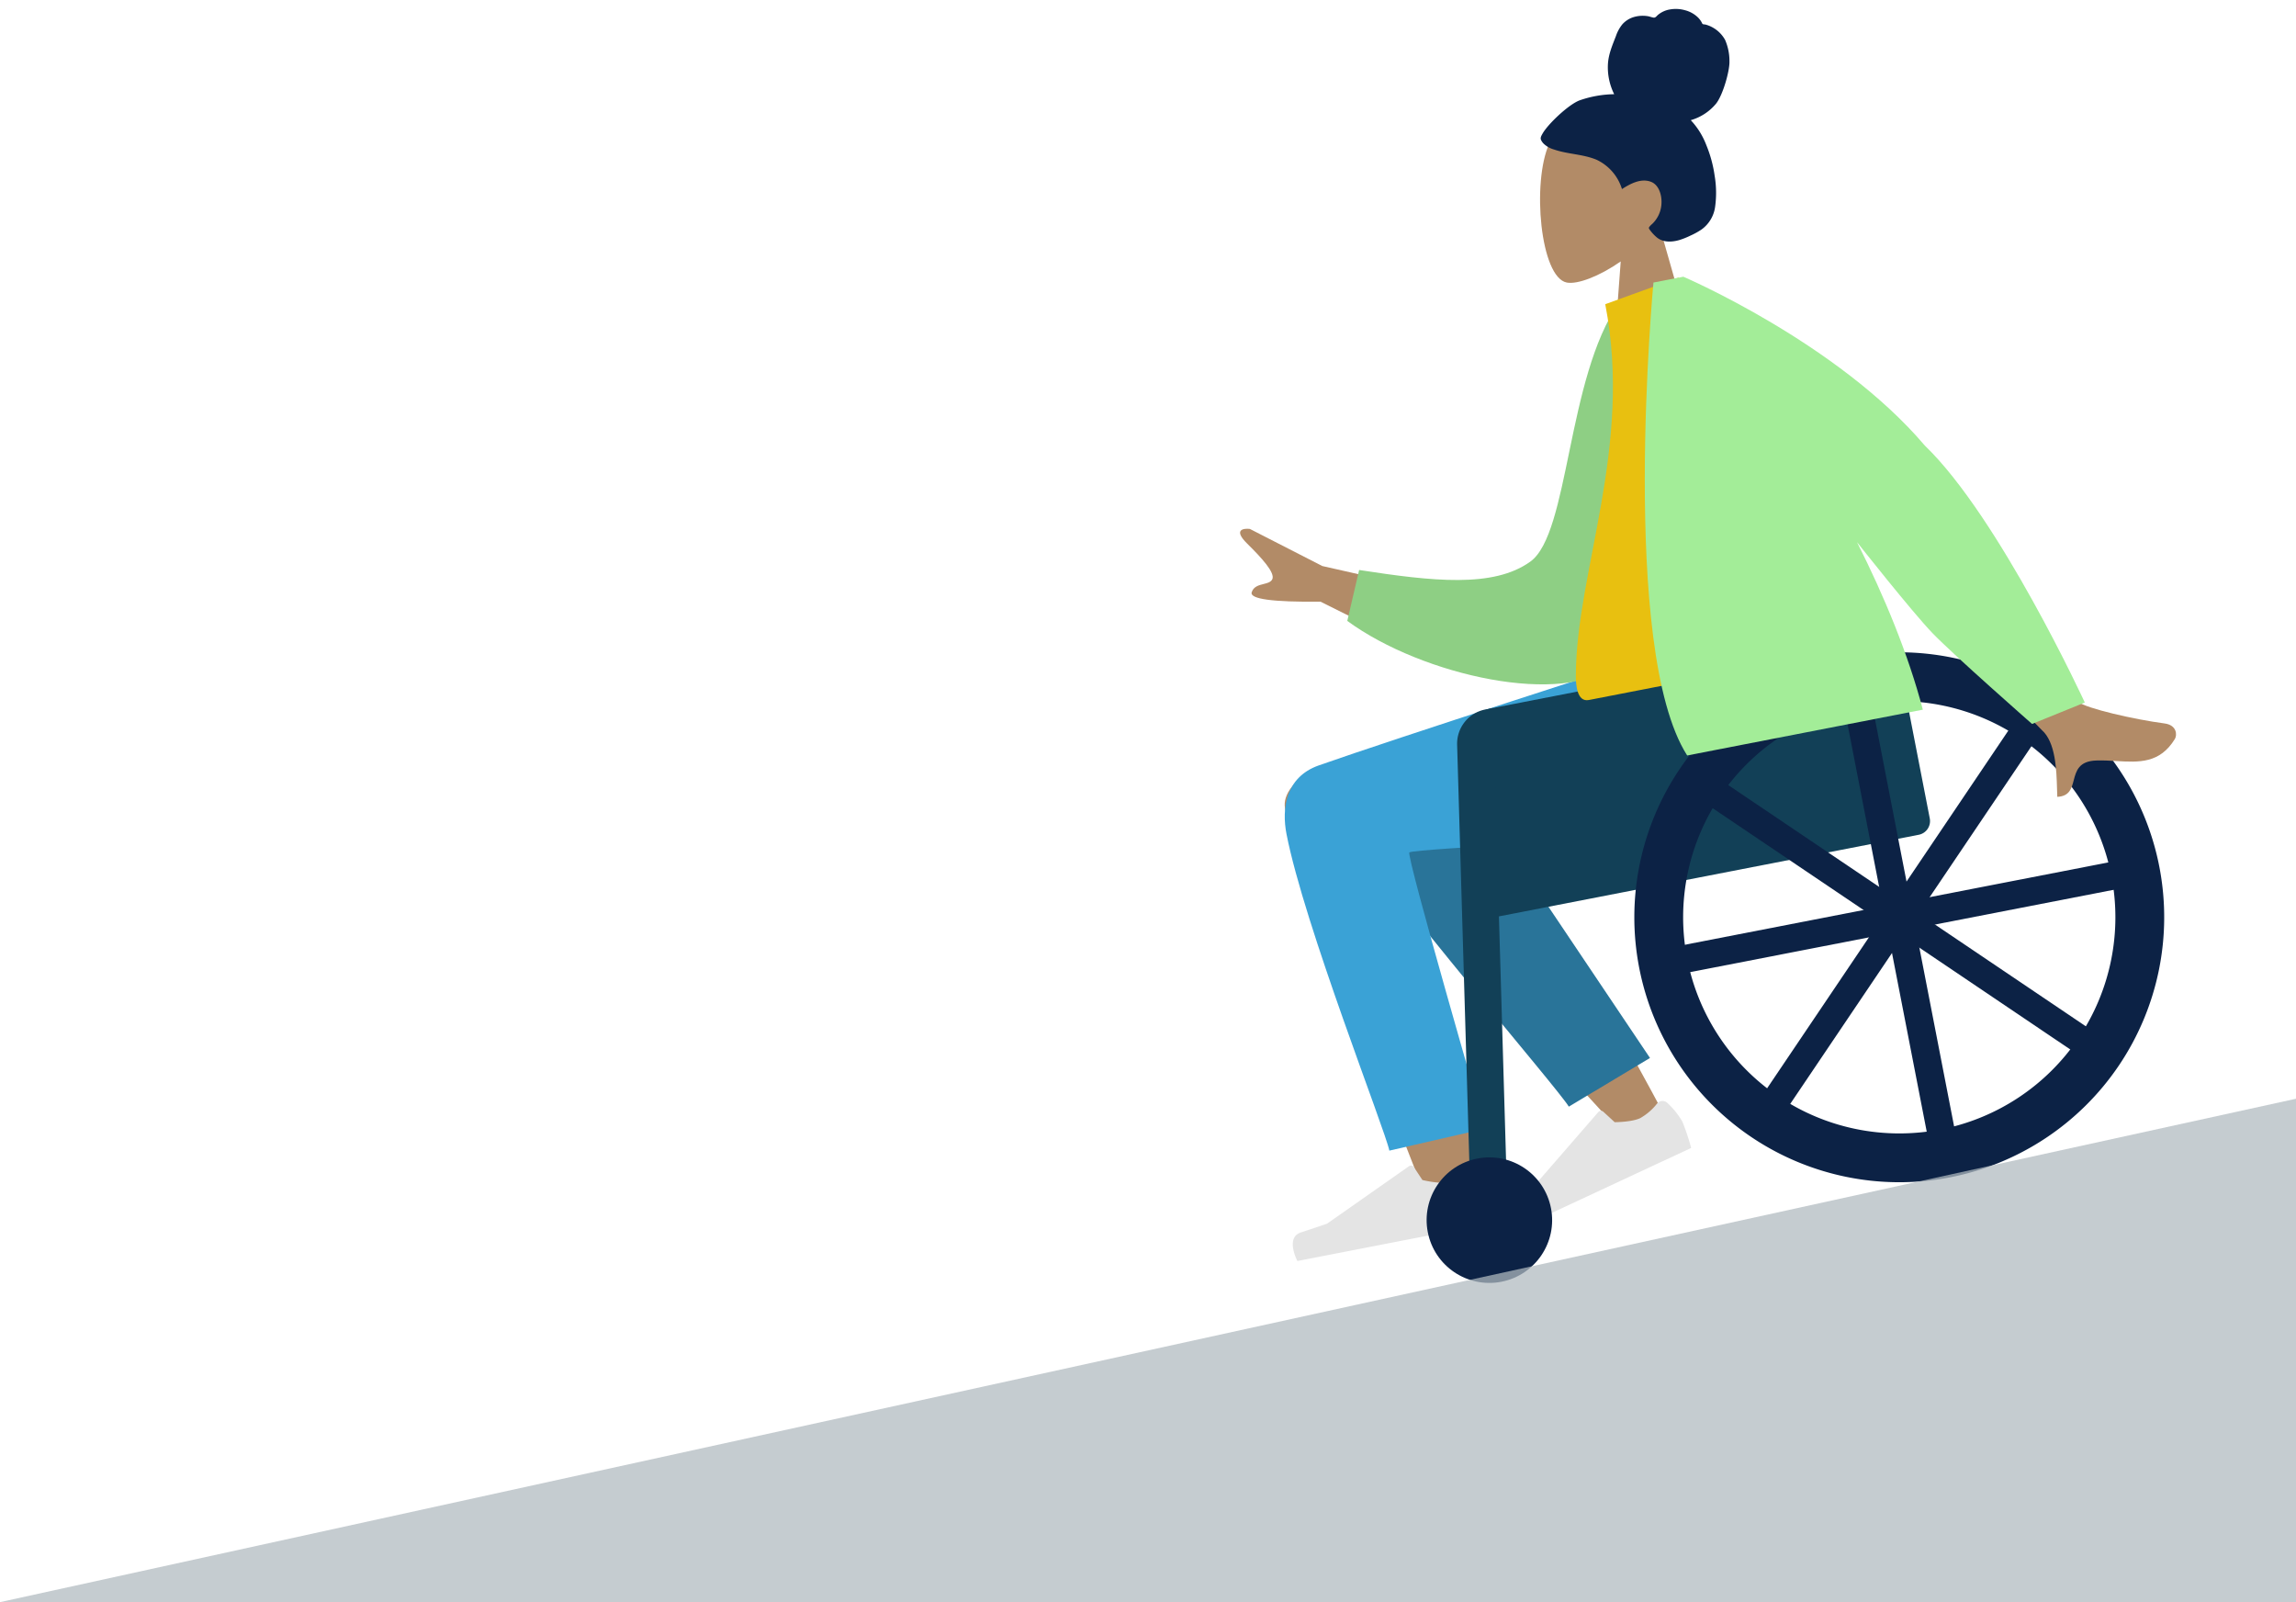 <svg xmlns="http://www.w3.org/2000/svg" width="599.98" height="418.583" viewBox="0 0 599.98 418.583"><defs><style>.a{fill:#b28b67;}.a,.b,.c,.d,.e,.f,.h,.i,.j{fill-rule:evenodd;}.b,.g{fill:#0c2245;}.c{fill:#297499;}.d{fill:#3aa2d6;}.e{fill:#e4e4e4;}.f{fill:#124057;}.h{fill:#8ecf84;}.i{fill:#e8c010;}.j{fill:#a3ed98;}.k{fill:#b1bac0;opacity:0.731;}</style></defs><g transform="translate(-1320.203 -2155.054)"><g transform="translate(1601.071 2187.752) rotate(-11)"><g transform="translate(114.523 22.159)"><path class="a" d="M130.175,36.548c-6.469,9.1-8.974,33.94-2.427,36.539,2.612,1.037,8.577.058,14.874-2.73l-6.955,25.524,21.69,2.739-3.072-35.745c4.781-4.362,8.357-10,8.733-16.769C164.105,26.594,136.646,27.448,130.175,36.548Z" transform="translate(-123.909 -30.344)"/></g><g transform="translate(118.829 0)"><path class="b" d="M140.506,24.832a28.556,28.556,0,0,1,9.2.143,15.731,15.731,0,0,1-.108-8.03c.652-2.56,2.093-4.627,3.461-6.811a9.846,9.846,0,0,1,2.266-2.712A6.527,6.527,0,0,1,158.6,6.164a8.272,8.272,0,0,1,3.529.444c.5.172.93.465,1.417.66s.789-.093,1.2-.37a6.5,6.5,0,0,1,3.528-.879,8.733,8.733,0,0,1,3.769.942A7.546,7.546,0,0,1,174.975,9.4a5.411,5.411,0,0,1,.771,1.585c.064.234.063.367.274.476.2.1.435.134.639.232a8.332,8.332,0,0,1,4.208,4.908,13.775,13.775,0,0,1,.039,5.705c-.368,2.329-3.25,8.165-5.507,10.141a13.371,13.371,0,0,1-7.345,3.006,19.765,19.765,0,0,1,2.739,7.133,32.951,32.951,0,0,1,.615,8.321,26.716,26.716,0,0,1-1.417,7.948,8.739,8.739,0,0,1-4.589,5.155,18.611,18.611,0,0,1-3.162,1.025,19.893,19.893,0,0,1-3.2.6c-2.05.16-4.343-.2-5.681-1.986a11.055,11.055,0,0,1-1.317-2.193c-.114-.27-.18-.445.027-.67a4.775,4.775,0,0,1,.921-.647,7.849,7.849,0,0,0,3.405-4.81c.513-2.086.29-4.89-1.652-6.073-2.4-1.462-5.36-.506-7.772.429a12.519,12.519,0,0,0-5.01-8.75c-3.2-2.151-7.1-2.848-10.424-4.765a6.529,6.529,0,0,1-2.318-1.922,3.281,3.281,0,0,1-.575-1.276c-.077-.588.351-1.017.69-1.426C131.134,29.39,137.428,25.361,140.506,24.832Z" transform="translate(-128.636 -6.018)"/></g><g transform="translate(19.87 176.877)"><path class="a" d="M50.782,256.2c1.7,18.529,0,58.357-.911,69.846-.573,7.221-10.414,5.331-11.332-.448S20.026,228.284,20,209c-.01-7.344,16.338-13.216,22.879-4.345,5.377-3.778,13.01-4.79,17.716,2.838,3.563,5.775,12.027,22.17,21.054,41.314,7.908,16.772,20.264,57.485,20.264,57.485l-10.49,4.793s-25.914-41.664-42.23-70.876C49.734,245.24,50.273,250.621,50.782,256.2Z" transform="translate(-20 -200.192)"/></g><g transform="translate(34.911 177.285)"><path class="c" d="M102.634,291.263l-36.006-85.3C58,192.091,33.818,208.79,36.759,216.838c6.678,18.27,40.643,77.421,42.633,82.865Z" transform="translate(-36.512 -200.64)"/></g><g transform="translate(18.959 165.089)"><path class="d" d="M19,214.511c0,24.177,10.6,81.007,10.6,86.331l25.672-.865S48.545,225.86,49.6,225.358c1.581-.753,64.809,8.751,83.772,9.469,27.345,1.035,38.657-15.741,39.575-47.576H119.977s-67.938,8.109-89.3,11.28C21.527,199.889,19,207.851,19,214.511Z" transform="translate(-19 -187.251)"/></g><g transform="translate(55.821 279.013)"><path class="e" d="M104.2,313.286a1.822,1.822,0,0,1,2.667.291,20.908,20.908,0,0,1,2.947,5.588,58.369,58.369,0,0,1,.943,7.176L60.9,338.771s-3.545-5.94.514-7.5,6.725-2.66,6.725-2.66l20.6-16.106a.911.911,0,0,1,1.294.177l2.39,3.242s4.327.842,6.75.238A15.012,15.012,0,0,0,104.2,313.286Z" transform="translate(-59.467 -312.316)"/></g><g transform="translate(0 283.582)"><path class="e" d="M46.826,321.9a1.823,1.823,0,0,1,2.517.929,20.92,20.92,0,0,1,1.508,6.134,58.526,58.526,0,0,1-.821,7.191H-1.348s-2-6.621,2.312-7.149,7.169-.953,7.169-.953l23.88-10.646a.911.911,0,0,1,1.213.485l1.535,3.724s3.994,1.864,6.491,1.864A15,15,0,0,0,46.826,321.9Z" transform="translate(1.813 -317.332)"/></g><g transform="translate(69.059 170.326)"><path class="f" d="M180.578,193H83.109A9.114,9.114,0,0,0,74,202.109v44.635H186.043a3.645,3.645,0,0,0,3.644-3.644V202.109A9.114,9.114,0,0,0,180.578,193Z" transform="translate(-74 -193)"/></g><g transform="translate(47.197 170.326)"><path class="f" d="M80.971,193h-2a9.11,9.11,0,0,0-8.989,7.634L50,322.351h9.734" transform="translate(-50 -193)"/></g><g transform="translate(35.355 285.102)"><ellipse class="g" cx="16.397" cy="16.397" rx="16.397" ry="16.397"/></g><g transform="translate(102.763 175.029)"><path class="b" d="M111,267.393a69.23,69.23,0,1,1,69.23,69.23A69.262,69.262,0,0,1,111,267.393Zm12.753,0A56.477,56.477,0,1,1,180.23,323.87a56.5,56.5,0,0,1-56.477-56.477Z" transform="translate(-111 -198.163)"/><g transform="translate(65.586 9.109)"><rect class="g" width="7.287" height="120.241"/></g><g transform="translate(24.897 24.897)"><path class="b" d="M141.441,226.028l-2.576,2.576a1.821,1.821,0,0,0,0,2.576l82.447,82.447a1.823,1.823,0,0,0,2.577,0l2.576-2.576a1.823,1.823,0,0,0,0-2.577l-82.447-82.446A1.823,1.823,0,0,0,141.441,226.028Z" transform="translate(-138.331 -225.494)"/></g><g transform="translate(9.109 65.586)"><path class="b" d="M121,271.985v3.644a1.823,1.823,0,0,0,1.822,1.822h116.6a1.822,1.822,0,0,0,1.822-1.822v-3.644a1.822,1.822,0,0,0-1.822-1.822h-116.6A1.823,1.823,0,0,0,121,271.985Z" transform="translate(-121 -270.163)"/></g><g transform="translate(24.897 24.896)"><path class="b" d="M138.865,311.051l2.576,2.576a1.823,1.823,0,0,0,2.577,0l82.447-82.447a1.821,1.821,0,0,0,0-2.576l-2.576-2.577a1.824,1.824,0,0,0-2.577,0l-82.447,82.447A1.823,1.823,0,0,0,138.865,311.051Z" transform="translate(-138.331 -225.494)"/></g></g><g transform="translate(21.996 69.214)"><g transform="translate(0 42.813)"><path class="a" d="M74.863,156.89l-33.007-14.5-16.75-13.137c-1.61-.513-4.361-.668-1.426,3.619s5.829,8.928,4.657,10.43c-.514.658-1.454.71-2.461.765-1.293.072-2.7.149-3.451,1.522q-1.343,2.443,17.179,5.845l24.72,18.953,10.539-13.5Zm126.825,5.25-18.286,5.27,34.8,52.87c2.991,3.851,1.8,11.017,1,15.876-.125.751-.24,1.447-.33,2.069,3.163.458,4.079-1.442,5.046-3.444,1.092-2.263,2.247-4.656,6.773-3.932,1.748.28,3.452.714,5.115,1.139,5.746,1.466,11.024,2.812,16.108-2.74.806-.88,1.232-3.453-1.858-4.493-7.7-2.589-19.186-7.685-21.163-9.873l-27.2-52.741Z" transform="translate(-22.334 -129)"/></g><g transform="translate(23.175 3.506)"><path class="h" d="M141.172,87.2,133.3,85.849c-17.156,16.643-24.158,56.626-35.591,61.918-10.81,5-26.134.162-44.349-6.376l-5.578,12.464c16.551,17.905,51.809,33.032,66.1,24.4C136.726,164.444,142,115.131,141.172,87.2Z" transform="translate(-47.776 -85.849)"/></g><g transform="translate(78.718)"><path class="i" d="M180.94,185.845h-69.7c-3.185,0-2.585-4.6-2.124-6.919,5.312-26.781,26.054-55.65,26.054-93.773L155.278,82C171.907,108.743,177.657,141.67,180.94,185.845Z" transform="translate(-108.75 -82)"/></g><g transform="translate(100.523)"><path class="j" d="M240.461,211.222s-12.682-51.767-28.232-73.883C194.915,106.58,158.707,82,158.707,82h-7.96s-27.072,92.281-14.926,122.974h62.737c-.993-14.973-4.175-30.806-8.534-46.245,0,0,10.582,20.549,14.833,27.115s21,28.239,21,28.239Z" transform="translate(-132.687 -82)"/></g></g></g><path class="k" d="M3475.2,1650.637l599.98-131.52v131.52Z" transform="translate(-2155 923)"/></g></svg>
